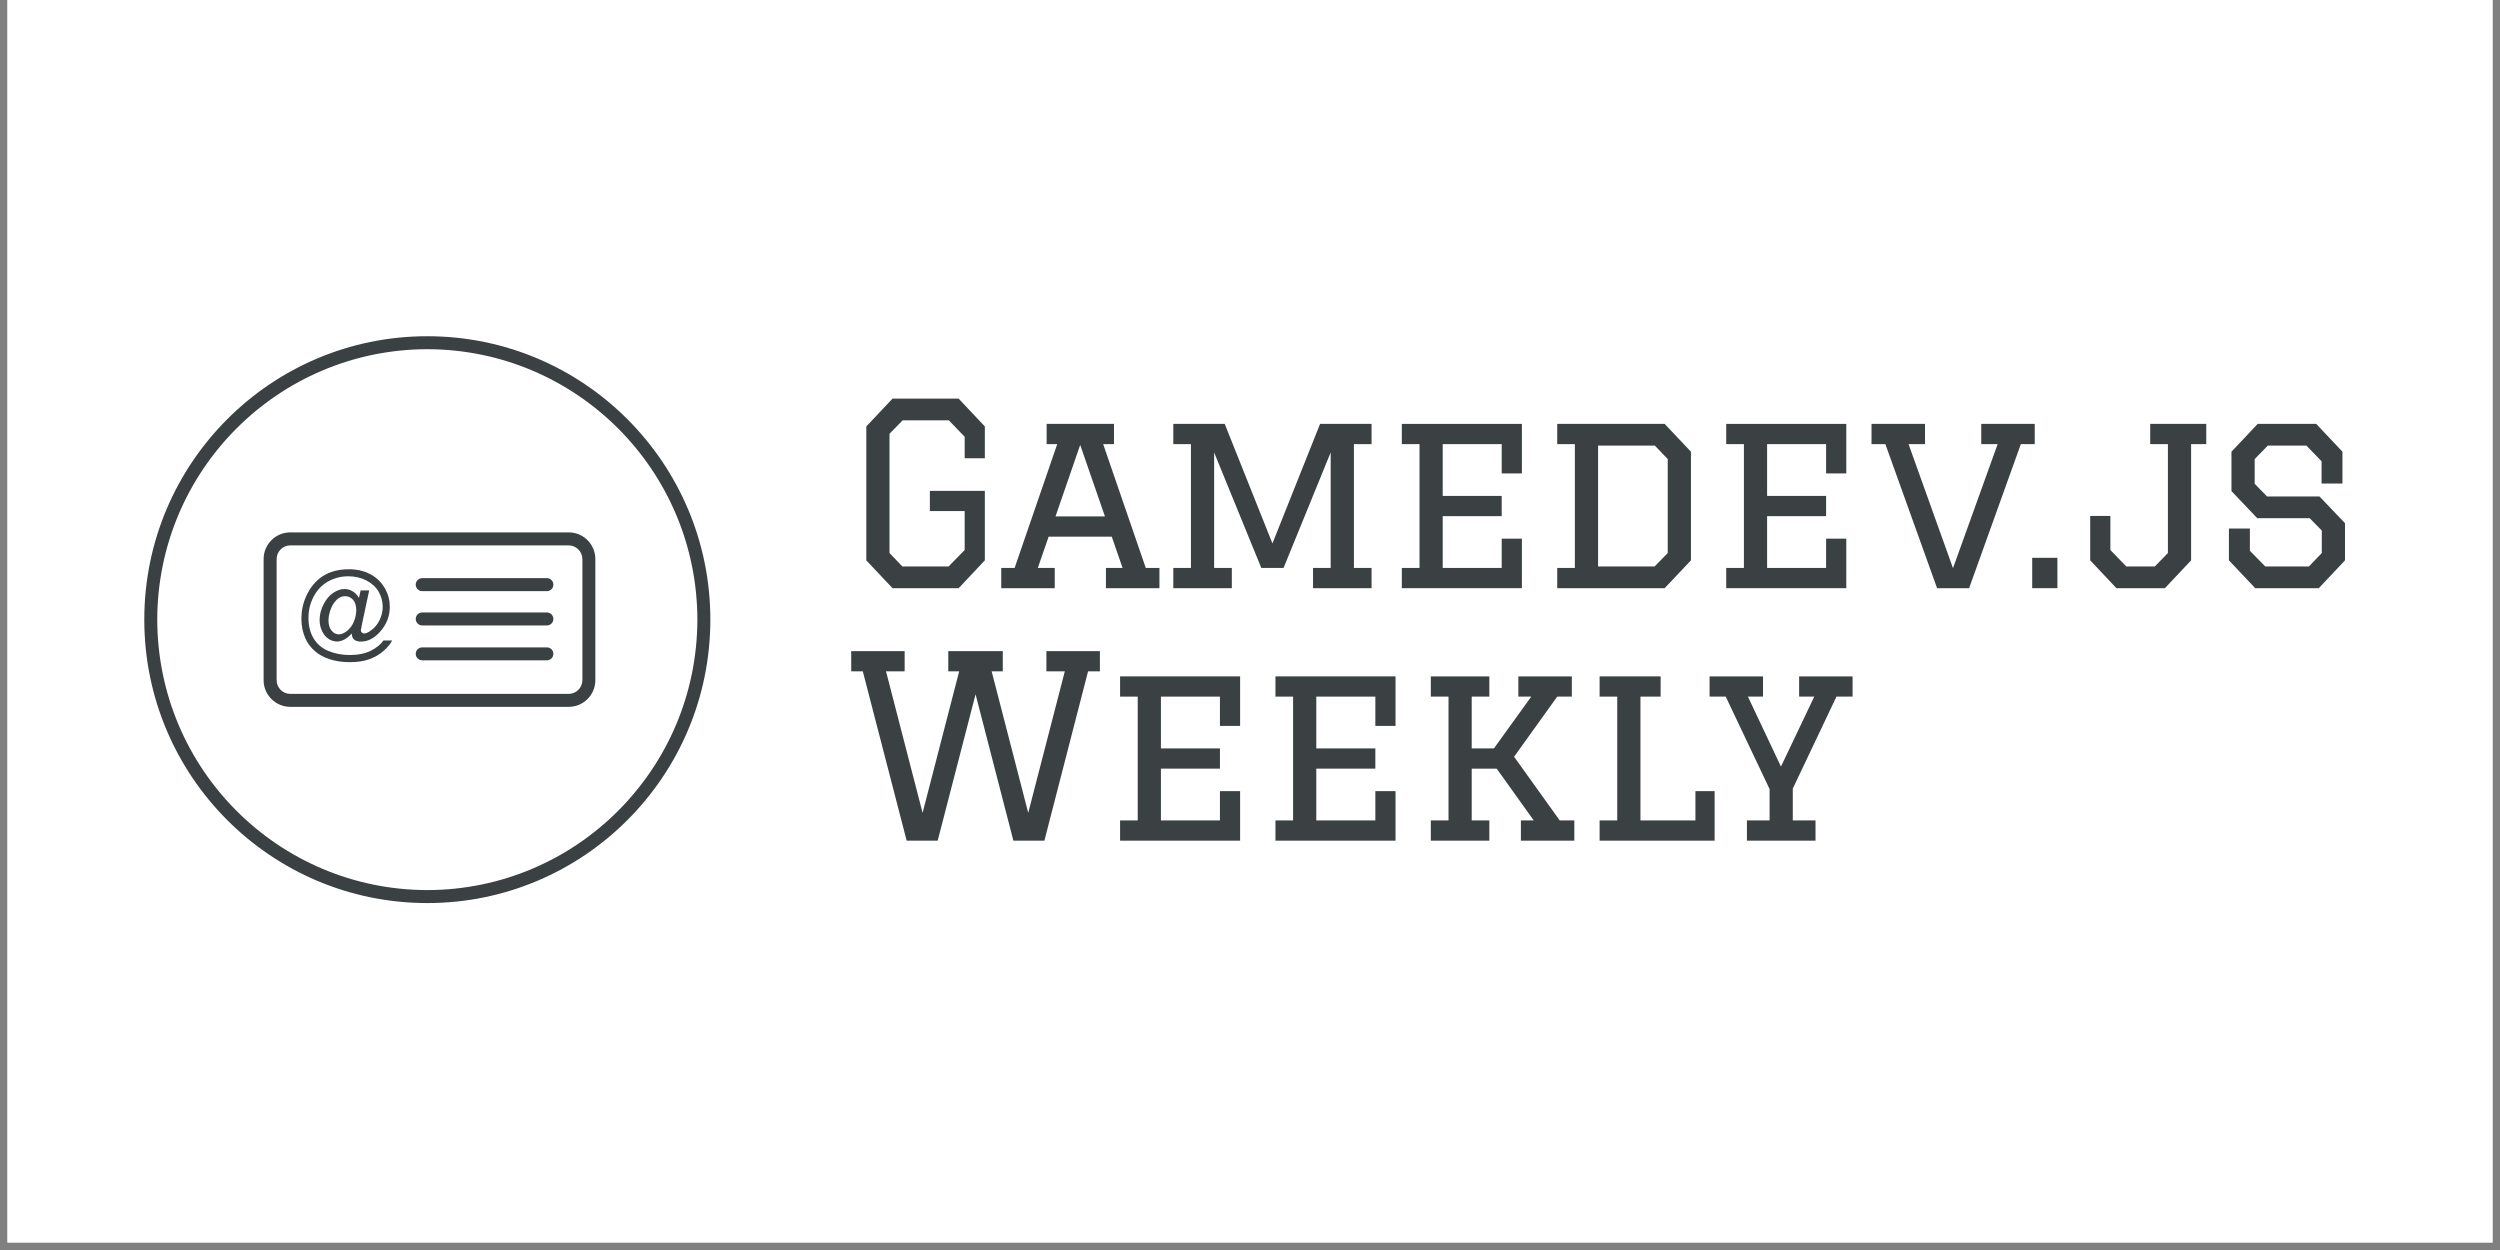 <?xml version="1.0" encoding="UTF-8"?>
<svg xmlns="http://www.w3.org/2000/svg" xmlns:xlink="http://www.w3.org/1999/xlink" width="165pt" height="82.5pt" viewBox="0 0 165 82.5" version="1.2">
<rect x="0" y="0" width="165" height="82.5" fill="#808080" stroke="none"/>
<defs>
<clipPath id="clip1">
  <path d="M 0.496 0 L 164.504 0 L 164.504 82.004 L 0.496 82.004 Z M 0.496 0 "/>
</clipPath>
</defs>
<g id="surface1">
<g clip-path="url(#clip1)" clip-rule="nonzero">
<path style=" stroke:none;fill-rule:nonzero;fill:rgb(100%,100%,100%);fill-opacity:1;" d="M 0.496 0 L 164.504 0 L 164.504 82.004 L 0.496 82.004 Z M 0.496 0 "/>
<path style=" stroke:none;fill-rule:nonzero;fill:rgb(100%,100%,100%);fill-opacity:1;" d="M 0.496 0 L 164.504 0 L 164.504 82.004 L 0.496 82.004 Z M 0.496 0 "/>
</g>
<path style=" stroke:none;fill-rule:nonzero;fill:rgb(23.14%,25.49%,26.27%);fill-opacity:1;" d="M 24.473 42.949 C 24.098 43.137 23.633 43.23 23.082 43.23 C 22.566 43.23 22.094 43.141 21.668 42.961 C 21.242 42.781 20.918 42.504 20.695 42.129 C 20.469 41.75 20.359 41.305 20.359 40.781 C 20.359 40.285 20.469 39.82 20.695 39.387 C 20.922 38.949 21.234 38.617 21.645 38.383 C 22.051 38.152 22.504 38.035 22.996 38.035 C 23.43 38.035 23.824 38.129 24.184 38.312 C 24.539 38.496 24.809 38.742 24.988 39.051 C 25.168 39.359 25.258 39.691 25.258 40.047 C 25.258 40.352 25.188 40.645 25.051 40.93 C 24.91 41.219 24.719 41.445 24.477 41.613 C 24.297 41.746 24.148 41.809 24.039 41.809 C 23.977 41.809 23.926 41.789 23.883 41.746 C 23.836 41.707 23.816 41.656 23.816 41.598 C 23.816 41.566 23.848 41.402 23.91 41.105 L 24.367 38.965 L 23.801 38.965 L 23.691 39.461 C 23.574 39.262 23.43 39.117 23.262 39.02 C 23.094 38.922 22.922 38.875 22.738 38.875 C 22.496 38.875 22.25 38.957 21.992 39.129 C 21.738 39.297 21.523 39.555 21.352 39.891 C 21.18 40.23 21.094 40.57 21.094 40.906 C 21.094 41.18 21.148 41.434 21.262 41.664 C 21.371 41.891 21.516 42.062 21.691 42.172 C 21.871 42.285 22.051 42.34 22.242 42.34 C 22.41 42.34 22.582 42.289 22.75 42.195 C 22.922 42.098 23.074 41.969 23.211 41.809 C 23.227 41.938 23.246 42.031 23.273 42.082 C 23.312 42.168 23.379 42.23 23.469 42.273 C 23.559 42.32 23.676 42.344 23.824 42.344 C 24.277 42.344 24.699 42.129 25.082 41.699 C 25.512 41.219 25.727 40.672 25.727 40.055 C 25.727 39.625 25.625 39.227 25.422 38.859 C 25.18 38.43 24.852 38.109 24.434 37.895 C 24.02 37.676 23.551 37.57 23.027 37.57 C 22.352 37.57 21.777 37.723 21.301 38.027 C 20.828 38.336 20.465 38.777 20.207 39.352 C 19.996 39.82 19.891 40.316 19.891 40.836 C 19.891 41.301 19.977 41.734 20.156 42.137 C 20.297 42.453 20.508 42.73 20.785 42.977 C 21.062 43.219 21.402 43.398 21.797 43.523 C 22.191 43.645 22.625 43.703 23.094 43.703 C 23.602 43.703 24.035 43.637 24.395 43.5 C 24.758 43.367 25.066 43.184 25.328 42.949 C 25.59 42.719 25.773 42.492 25.883 42.27 L 25.309 42.27 C 25.125 42.535 24.844 42.762 24.473 42.949 Z M 23.398 40.91 C 23.324 41.125 23.227 41.301 23.105 41.441 C 22.988 41.582 22.863 41.688 22.73 41.758 C 22.602 41.832 22.477 41.867 22.359 41.867 C 22.18 41.867 22.023 41.785 21.887 41.625 C 21.75 41.461 21.68 41.234 21.68 40.945 C 21.68 40.762 21.715 40.562 21.781 40.344 C 21.852 40.125 21.938 39.938 22.051 39.785 C 22.164 39.633 22.277 39.52 22.398 39.453 C 22.516 39.383 22.645 39.348 22.777 39.348 C 22.984 39.348 23.156 39.426 23.301 39.586 C 23.441 39.746 23.512 39.973 23.512 40.258 C 23.512 40.477 23.477 40.691 23.398 40.91 Z M 23.398 40.91 "/>
<path style=" stroke:none;fill-rule:nonzero;fill:rgb(23.14%,25.49%,26.27%);fill-opacity:1;" d="M 36.094 42.727 L 27.867 42.727 C 27.633 42.727 27.438 42.918 27.438 43.152 C 27.438 43.391 27.633 43.582 27.867 43.582 L 36.094 43.582 C 36.332 43.582 36.523 43.391 36.523 43.152 C 36.523 42.918 36.332 42.727 36.094 42.727 Z M 36.094 42.727 "/>
<path style=" stroke:none;fill-rule:nonzero;fill:rgb(23.14%,25.49%,26.27%);fill-opacity:1;" d="M 37.531 35.137 L 19.16 35.137 C 18.188 35.137 17.398 35.926 17.398 36.902 L 17.398 44.891 C 17.398 45.863 18.188 46.652 19.16 46.652 L 37.531 46.652 C 38.508 46.652 39.293 45.863 39.293 44.891 L 39.293 36.902 C 39.293 35.926 38.508 35.137 37.531 35.137 Z M 38.438 44.891 C 38.434 45.391 38.031 45.797 37.531 45.797 L 19.16 45.797 C 18.66 45.797 18.258 45.391 18.258 44.891 L 18.258 36.902 C 18.258 36.402 18.66 35.996 19.16 35.996 L 37.531 35.996 C 38.031 35.996 38.434 36.402 38.438 36.902 Z M 38.438 44.891 "/>
<path style=" stroke:none;fill-rule:nonzero;fill:rgb(23.14%,25.49%,26.27%);fill-opacity:1;" d="M 28.203 22.191 C 17.887 22.191 9.523 30.566 9.523 40.895 C 9.523 51.227 17.887 59.602 28.203 59.602 C 38.52 59.602 46.883 51.227 46.883 40.895 C 46.883 30.566 38.52 22.191 28.203 22.191 Z M 28.203 58.746 C 18.359 58.727 10.398 50.754 10.379 40.895 C 10.398 31.039 18.359 23.066 28.203 23.047 C 38.047 23.066 46.008 31.039 46.027 40.895 C 46.008 50.754 38.047 58.727 28.203 58.746 Z M 28.203 58.746 "/>
<path style=" stroke:none;fill-rule:nonzero;fill:rgb(23.14%,25.49%,26.27%);fill-opacity:1;" d="M 36.094 38.156 L 27.867 38.156 C 27.633 38.156 27.438 38.348 27.438 38.586 C 27.438 38.824 27.633 39.016 27.867 39.016 L 36.094 39.016 C 36.332 39.016 36.523 38.824 36.523 38.586 C 36.523 38.348 36.332 38.156 36.094 38.156 Z M 36.094 38.156 "/>
<path style=" stroke:none;fill-rule:nonzero;fill:rgb(23.14%,25.49%,26.27%);fill-opacity:1;" d="M 36.094 40.422 L 27.867 40.422 C 27.633 40.422 27.438 40.613 27.438 40.852 C 27.438 41.09 27.633 41.281 27.867 41.281 L 36.094 41.281 C 36.332 41.281 36.523 41.086 36.523 40.852 C 36.523 40.613 36.332 40.422 36.094 40.422 Z M 36.094 40.422 "/>
<path style=" stroke:none;fill-rule:nonzero;fill:rgb(23.14%,25.49%,26.27%);fill-opacity:1;" d="M 87.824 29.863 L 87.824 37.484 L 86.66 37.484 L 86.66 38.82 L 90.523 38.82 L 90.523 37.484 L 89.359 37.484 L 89.359 29.312 L 90.523 29.312 L 90.523 27.977 L 87.125 27.977 L 83.98 35.867 L 80.832 27.977 L 77.438 27.977 L 77.438 29.312 L 78.602 29.312 L 78.602 37.484 L 77.438 37.484 L 77.438 38.82 L 81.301 38.82 L 81.301 37.484 L 80.133 37.484 L 80.133 29.863 L 83.246 37.484 L 84.715 37.484 Z M 87.824 29.863 "/>
<path style=" stroke:none;fill-rule:nonzero;fill:rgb(23.14%,25.49%,26.27%);fill-opacity:1;" d="M 72.992 38.82 L 76.523 38.82 L 76.523 37.484 L 75.621 37.484 L 72.809 29.312 L 73.523 29.312 L 73.523 27.977 L 69.078 27.977 L 69.078 29.312 L 69.777 29.312 L 66.965 37.484 L 66.082 37.484 L 66.082 38.82 L 69.613 38.82 L 69.613 37.484 L 68.496 37.484 L 69.211 35.418 L 73.375 35.418 L 74.09 37.484 L 72.992 37.484 Z M 69.664 34.082 L 71.293 29.363 L 72.926 34.082 Z M 69.664 34.082 "/>
<path style=" stroke:none;fill-rule:nonzero;fill:rgb(23.14%,25.49%,26.27%);fill-opacity:1;" d="M 73.926 45.977 L 75.09 45.977 L 75.09 54.148 L 73.926 54.148 L 73.926 55.484 L 81.848 55.484 L 81.848 52.215 L 80.516 52.215 L 80.516 54.148 L 76.621 54.148 L 76.621 50.73 L 80.516 50.73 L 80.516 49.395 L 76.621 49.395 L 76.621 45.977 L 80.516 45.977 L 80.516 47.91 L 81.848 47.91 L 81.848 44.641 L 73.926 44.641 Z M 73.926 45.977 "/>
<path style=" stroke:none;fill-rule:nonzero;fill:rgb(23.14%,25.49%,26.27%);fill-opacity:1;" d="M 121.855 35.551 L 120.523 35.551 L 120.523 37.484 L 116.629 37.484 L 116.629 34.066 L 120.523 34.066 L 120.523 32.73 L 116.629 32.73 L 116.629 29.312 L 120.523 29.312 L 120.523 31.246 L 121.855 31.246 L 121.855 27.977 L 113.93 27.977 L 113.93 29.312 L 115.098 29.312 L 115.098 37.484 L 113.93 37.484 L 113.93 38.82 L 121.855 38.82 Z M 121.855 35.551 "/>
<path style=" stroke:none;fill-rule:nonzero;fill:rgb(23.14%,25.49%,26.27%);fill-opacity:1;" d="M 63.27 38.82 L 65 36.984 L 65 32.398 L 61.371 32.398 L 61.371 33.73 L 63.668 33.73 L 63.668 36.301 L 62.605 37.387 L 59.559 37.387 L 58.707 36.5 L 58.707 28.629 L 59.574 27.742 L 62.621 27.742 L 63.668 28.828 L 63.668 30.246 L 65 30.246 L 65 28.145 L 63.27 26.309 L 58.906 26.309 L 57.176 28.145 L 57.176 36.984 L 58.906 38.82 Z M 63.27 38.82 "/>
<path style=" stroke:none;fill-rule:nonzero;fill:rgb(23.14%,25.49%,26.27%);fill-opacity:1;" d="M 69.062 44.309 L 70.277 44.309 L 67.863 53.648 L 65.449 44.309 L 66.184 44.309 L 66.184 42.973 L 62.586 42.973 L 62.586 44.309 L 63.305 44.309 L 60.891 53.648 L 58.477 44.309 L 59.707 44.309 L 59.707 42.973 L 56.18 42.973 L 56.18 44.309 L 56.945 44.309 L 59.84 55.484 L 61.887 55.484 L 64.387 45.824 L 66.883 55.484 L 68.93 55.484 L 71.812 44.309 L 72.594 44.309 L 72.594 42.973 L 69.062 42.973 Z M 69.062 44.309 "/>
<path style=" stroke:none;fill-rule:nonzero;fill:rgb(23.14%,25.49%,26.27%);fill-opacity:1;" d="M 111.602 36.984 L 111.602 29.812 L 109.867 27.977 L 102.777 27.977 L 102.777 29.312 L 103.941 29.312 L 103.941 37.484 L 102.777 37.484 L 102.777 38.82 L 109.867 38.82 Z M 105.473 37.387 L 105.473 29.41 L 109.219 29.41 L 110.07 30.297 L 110.07 36.5 L 109.203 37.387 Z M 105.473 37.387 "/>
<path style=" stroke:none;fill-rule:nonzero;fill:rgb(23.14%,25.49%,26.27%);fill-opacity:1;" d="M 84.18 45.977 L 85.344 45.977 L 85.344 54.148 L 84.18 54.148 L 84.18 55.484 L 92.105 55.484 L 92.105 52.215 L 90.773 52.215 L 90.773 54.148 L 86.875 54.148 L 86.875 50.73 L 90.773 50.73 L 90.773 49.395 L 86.875 49.395 L 86.875 45.977 L 90.773 45.977 L 90.773 47.91 L 92.105 47.91 L 92.105 44.641 L 84.18 44.641 Z M 84.18 45.977 "/>
<path style=" stroke:none;fill-rule:nonzero;fill:rgb(23.14%,25.49%,26.27%);fill-opacity:1;" d="M 134.125 36.816 L 135.789 36.816 L 135.789 38.82 L 134.125 38.82 Z M 134.125 36.816 "/>
<path style=" stroke:none;fill-rule:nonzero;fill:rgb(23.14%,25.49%,26.27%);fill-opacity:1;" d="M 153.086 32.766 L 149.625 32.766 L 148.809 31.93 L 148.809 30.297 L 149.676 29.41 L 152.223 29.41 L 153.223 30.445 L 153.223 31.914 L 154.602 31.914 L 154.602 29.812 L 152.871 27.977 L 149.008 27.977 L 147.277 29.812 L 147.277 32.414 L 148.977 34.199 L 152.438 34.199 L 153.238 35.016 L 153.238 36.5 L 152.387 37.387 L 149.508 37.387 L 148.492 36.352 L 148.492 34.883 L 147.109 34.883 L 147.109 36.984 L 148.844 38.82 L 153.039 38.82 L 154.77 36.984 L 154.77 34.531 Z M 153.086 32.766 "/>
<path style=" stroke:none;fill-rule:nonzero;fill:rgb(23.14%,25.49%,26.27%);fill-opacity:1;" d="M 134.293 27.977 L 130.762 27.977 L 130.762 29.312 L 131.844 29.312 L 128.898 37.5 L 125.965 29.312 L 127.051 29.312 L 127.051 27.977 L 123.52 27.977 L 123.52 29.312 L 124.434 29.312 L 127.848 38.82 L 129.961 38.82 L 133.375 29.312 L 134.293 29.312 Z M 134.293 27.977 "/>
<path style=" stroke:none;fill-rule:nonzero;fill:rgb(23.14%,25.49%,26.27%);fill-opacity:1;" d="M 141.914 29.312 L 143.082 29.312 L 143.082 36.5 L 142.215 37.387 L 140.336 37.387 L 139.285 36.301 L 139.285 34.051 L 137.953 34.051 L 137.953 36.984 L 139.684 38.82 L 142.883 38.82 L 144.613 36.984 L 144.613 29.312 L 145.613 29.312 L 145.613 27.977 L 141.914 27.977 Z M 141.914 29.312 "/>
<path style=" stroke:none;fill-rule:nonzero;fill:rgb(23.14%,25.49%,26.27%);fill-opacity:1;" d="M 99.93 49.945 L 102.777 45.977 L 103.742 45.977 L 103.742 44.641 L 100.211 44.641 L 100.211 45.977 L 101.062 45.977 L 98.598 49.395 L 97.133 49.395 L 97.133 45.977 L 98.297 45.977 L 98.297 44.641 L 94.434 44.641 L 94.434 45.977 L 95.602 45.977 L 95.602 54.148 L 94.434 54.148 L 94.434 55.484 L 98.297 55.484 L 98.297 54.148 L 97.133 54.148 L 97.133 50.73 L 98.781 50.73 L 101.227 54.148 L 100.379 54.148 L 100.379 55.484 L 103.906 55.484 L 103.906 54.148 L 102.941 54.148 Z M 99.93 49.945 "/>
<path style=" stroke:none;fill-rule:nonzero;fill:rgb(23.14%,25.49%,26.27%);fill-opacity:1;" d="M 118.742 45.977 L 119.742 45.977 L 117.543 50.594 L 115.363 45.977 L 116.359 45.977 L 116.359 44.641 L 112.832 44.641 L 112.832 45.977 L 113.898 45.977 L 116.793 52.078 L 116.793 54.148 L 115.297 54.148 L 115.297 55.484 L 119.824 55.484 L 119.824 54.148 L 118.324 54.148 L 118.324 52.047 L 121.207 45.977 L 122.27 45.977 L 122.27 44.641 L 118.742 44.641 Z M 118.742 45.977 "/>
<path style=" stroke:none;fill-rule:nonzero;fill:rgb(23.14%,25.49%,26.27%);fill-opacity:1;" d="M 100.445 35.551 L 99.113 35.551 L 99.113 37.484 L 95.219 37.484 L 95.219 34.066 L 99.113 34.066 L 99.113 32.73 L 95.219 32.73 L 95.219 29.312 L 99.113 29.312 L 99.113 31.246 L 100.445 31.246 L 100.445 27.977 L 92.52 27.977 L 92.52 29.312 L 93.688 29.312 L 93.688 37.484 L 92.52 37.484 L 92.52 38.82 L 100.445 38.82 Z M 100.445 35.551 "/>
<path style=" stroke:none;fill-rule:nonzero;fill:rgb(23.14%,25.49%,26.27%);fill-opacity:1;" d="M 111.898 54.148 L 108.27 54.148 L 108.27 45.977 L 109.602 45.977 L 109.602 44.641 L 105.574 44.641 L 105.574 45.977 L 106.738 45.977 L 106.738 54.148 L 105.574 54.148 L 105.574 55.484 L 113.164 55.484 L 113.164 52.215 L 111.898 52.215 Z M 111.898 54.148 "/>
</g>
</svg>

